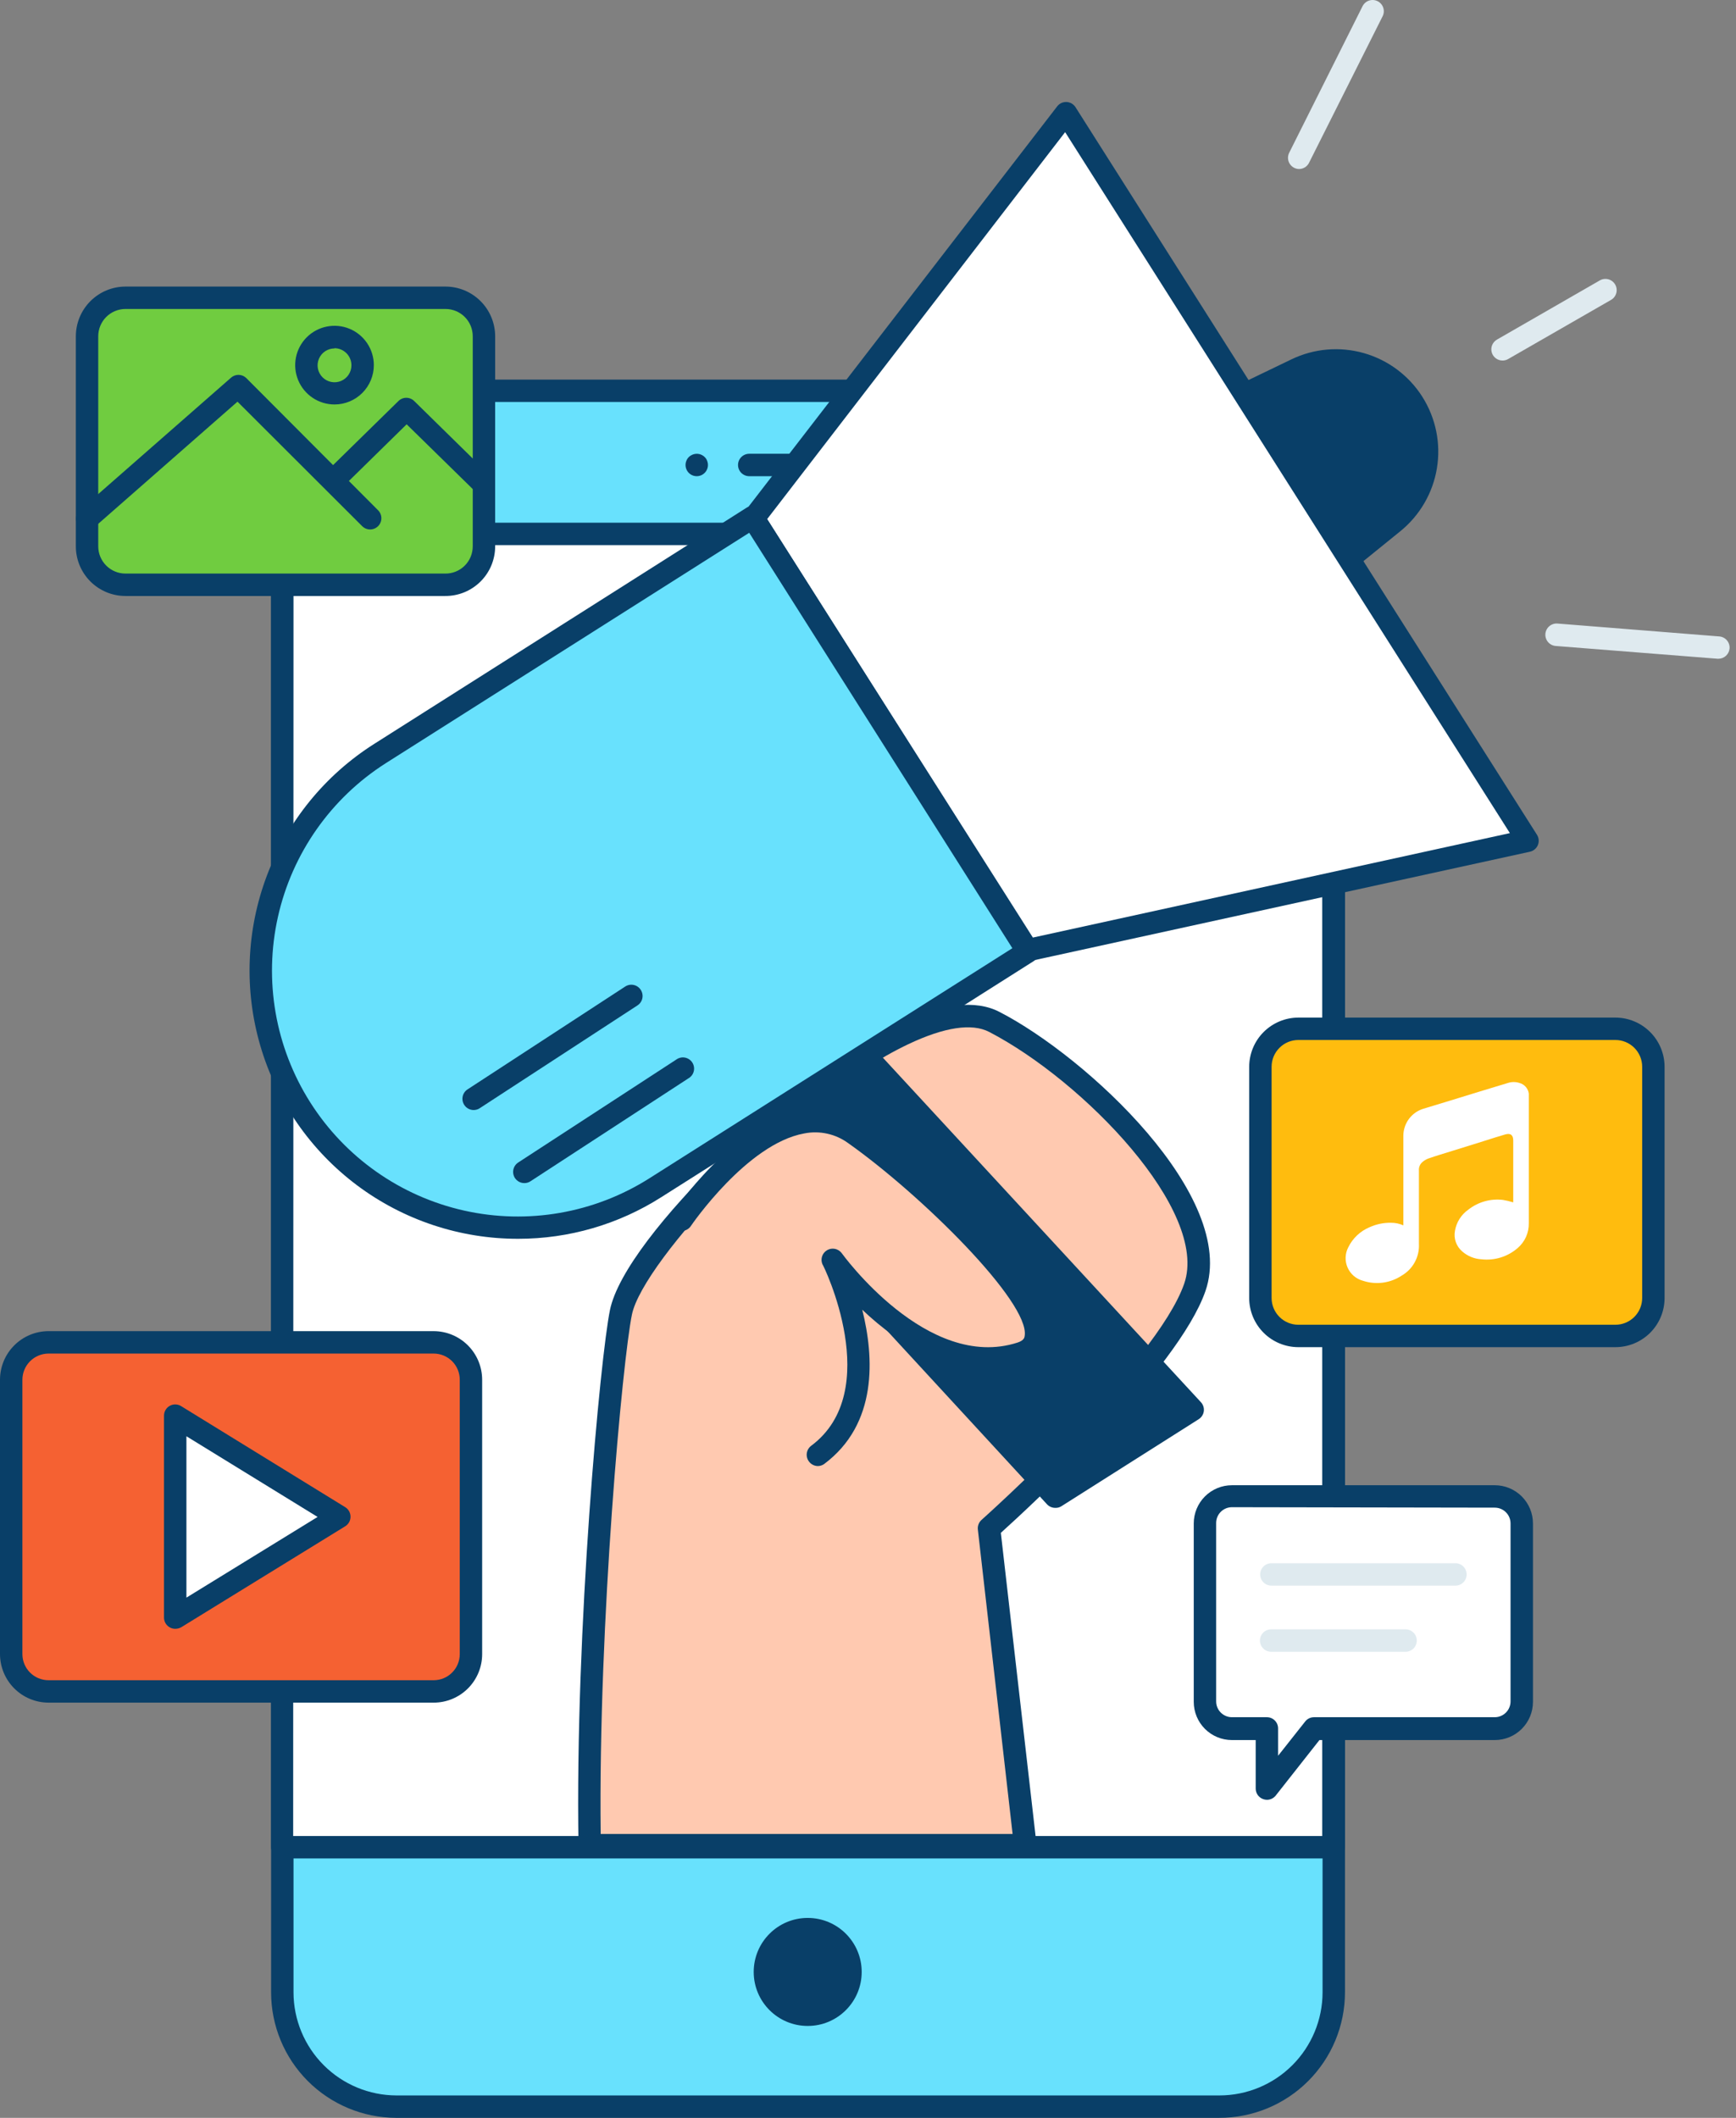 <svg width="123" height="150" viewBox="0 0 123 150" fill="none" xmlns="http://www.w3.org/2000/svg">
<rect x="0" y="0" width="123" height="150" fill="#808080" stroke="none"/>
<path d="M86.381 27.679H28.066C23.599 27.679 19.978 31.3 19.978 35.767V141.11C19.978 145.577 23.599 149.198 28.066 149.198H86.381C90.848 149.198 94.469 145.577 94.469 141.11V35.767C94.469 31.3 90.848 27.679 86.381 27.679Z" fill="#68E1FD"/>
<path d="M86.381 150H28.066C25.715 149.992 23.464 149.052 21.803 147.388C20.143 145.723 19.21 143.469 19.208 141.118V35.767C19.21 33.412 20.147 31.154 21.812 29.489C23.477 27.823 25.735 26.887 28.09 26.885H86.405C88.761 26.887 91.02 27.823 92.686 29.488C94.353 31.153 95.291 33.411 95.295 35.767V141.118C95.293 142.287 95.061 143.443 94.612 144.522C94.162 145.601 93.505 146.58 92.678 147.405C91.85 148.23 90.868 148.884 89.787 149.329C88.707 149.774 87.55 150.002 86.381 150ZM28.066 28.472C26.137 28.483 24.29 29.256 22.928 30.622C21.566 31.988 20.8 33.838 20.796 35.767V141.118C20.8 143.051 21.57 144.904 22.937 146.271C24.304 147.638 26.157 148.408 28.09 148.413H86.405C88.34 148.41 90.195 147.642 91.564 146.274C92.932 144.907 93.703 143.053 93.707 141.118V35.767C93.703 33.832 92.932 31.978 91.564 30.611C90.195 29.243 88.34 28.474 86.405 28.472H28.066Z" fill="#093F68"/>
<path d="M19.978 37.815H94.469V130.831H19.978V37.815Z" fill="white"/>
<path d="M94.477 131.625H20.002C19.791 131.625 19.59 131.542 19.441 131.393C19.292 131.244 19.208 131.042 19.208 130.831V37.815C19.208 37.604 19.292 37.402 19.441 37.253C19.59 37.105 19.791 37.021 20.002 37.021H94.501C94.712 37.021 94.914 37.105 95.062 37.253C95.211 37.402 95.295 37.604 95.295 37.815V130.831C95.295 130.938 95.274 131.043 95.232 131.141C95.191 131.239 95.13 131.327 95.054 131.401C94.978 131.475 94.888 131.533 94.788 131.572C94.689 131.61 94.584 131.628 94.477 131.625ZM20.772 130.038H93.684V38.608H20.796L20.772 130.038Z" fill="#093F68"/>
<path d="M65.054 33.727H53.084C52.874 33.727 52.672 33.643 52.523 33.494C52.374 33.346 52.291 33.144 52.291 32.933C52.291 32.723 52.374 32.521 52.523 32.372C52.672 32.223 52.874 32.139 53.084 32.139H65.054C65.264 32.139 65.466 32.223 65.615 32.372C65.764 32.521 65.848 32.723 65.848 32.933C65.848 33.144 65.764 33.346 65.615 33.494C65.466 33.643 65.264 33.727 65.054 33.727Z" fill="#093F68"/>
<path d="M49.37 33.727C49.265 33.727 49.162 33.708 49.065 33.668C48.968 33.629 48.88 33.57 48.806 33.497C48.695 33.386 48.619 33.245 48.588 33.091C48.557 32.937 48.572 32.777 48.632 32.632C48.672 32.533 48.731 32.444 48.806 32.37C48.879 32.298 48.966 32.242 49.06 32.203C49.206 32.142 49.366 32.125 49.521 32.155C49.573 32.163 49.624 32.179 49.672 32.203C49.72 32.219 49.766 32.243 49.806 32.274C49.853 32.297 49.893 32.33 49.925 32.37C50.004 32.441 50.064 32.531 50.1 32.632C50.15 32.752 50.169 32.882 50.156 33.012C50.143 33.141 50.098 33.265 50.026 33.373C49.954 33.482 49.857 33.57 49.742 33.632C49.628 33.694 49.5 33.726 49.37 33.727Z" fill="#093F68"/>
<path d="M57.228 143.491C59.341 143.491 61.053 141.779 61.053 139.666C61.053 137.553 59.341 135.84 57.228 135.84C55.115 135.84 53.402 137.553 53.402 139.666C53.402 141.779 55.115 143.491 57.228 143.491Z" fill="#093F68"/>
<path d="M30.725 95.074H3.437C1.977 95.074 0.794 96.257 0.794 97.717V117.156C0.794 118.615 1.977 119.799 3.437 119.799H30.725C32.185 119.799 33.368 118.615 33.368 117.156V97.717C33.368 96.257 32.185 95.074 30.725 95.074Z" fill="#F56132"/>
<path d="M30.725 120.592H3.437C2.526 120.59 1.653 120.228 1.009 119.583C0.365 118.939 0.002 118.066 0 117.156V97.717C0.002 96.806 0.365 95.933 1.009 95.289C1.653 94.645 2.526 94.282 3.437 94.28H30.725C31.636 94.282 32.509 94.645 33.153 95.289C33.797 95.933 34.16 96.806 34.162 97.717V117.156C34.162 118.067 33.8 118.941 33.155 119.586C32.511 120.23 31.637 120.592 30.725 120.592ZM3.437 95.868C2.947 95.87 2.478 96.065 2.131 96.412C1.785 96.758 1.59 97.227 1.587 97.717V117.156C1.587 117.398 1.635 117.639 1.728 117.863C1.821 118.088 1.957 118.292 2.129 118.463C2.301 118.635 2.505 118.771 2.729 118.864C2.953 118.957 3.194 119.005 3.437 119.005H30.725C30.968 119.005 31.209 118.957 31.433 118.864C31.657 118.771 31.861 118.635 32.033 118.463C32.205 118.292 32.341 118.088 32.434 117.863C32.527 117.639 32.575 117.398 32.575 117.156V97.717C32.575 97.474 32.527 97.234 32.434 97.009C32.341 96.785 32.205 96.581 32.033 96.409C31.861 96.238 31.657 96.102 31.433 96.009C31.209 95.916 30.968 95.868 30.725 95.868H3.437Z" fill="#093F68"/>
<path d="M24.018 107.44L12.414 114.568V100.305L24.018 107.44Z" fill="white"/>
<path d="M12.414 115.362C12.203 115.362 12.002 115.278 11.853 115.129C11.704 114.98 11.62 114.779 11.62 114.568V100.281C11.617 100.135 11.654 99.992 11.727 99.866C11.8 99.74 11.906 99.636 12.034 99.567C12.162 99.497 12.306 99.464 12.452 99.471C12.597 99.478 12.738 99.525 12.858 99.606L24.463 106.75C24.577 106.821 24.671 106.921 24.737 107.039C24.802 107.157 24.836 107.29 24.836 107.424C24.836 107.559 24.802 107.692 24.737 107.81C24.671 107.928 24.577 108.028 24.463 108.099L12.858 115.243C12.723 115.321 12.57 115.363 12.414 115.362ZM13.208 101.725V113.155L22.502 107.44L13.208 101.725Z" fill="#093F68"/>
<path d="M105.907 105.956H87.286C86.779 105.956 86.292 106.158 85.934 106.516C85.575 106.875 85.373 107.362 85.373 107.869V120.505C85.373 121.012 85.575 121.499 85.934 121.858C86.292 122.216 86.779 122.418 87.286 122.418H89.763V126.649L93.096 122.418H105.907C106.158 122.418 106.407 122.368 106.639 122.272C106.871 122.176 107.082 122.035 107.26 121.858C107.437 121.68 107.578 121.469 107.674 121.237C107.77 121.005 107.82 120.756 107.82 120.505V107.901C107.824 107.647 107.778 107.395 107.684 107.159C107.589 106.923 107.449 106.709 107.271 106.528C107.093 106.346 106.881 106.203 106.646 106.105C106.412 106.007 106.161 105.956 105.907 105.956Z" fill="white"/>
<path d="M89.763 127.474C89.673 127.473 89.585 127.457 89.501 127.426C89.346 127.372 89.212 127.271 89.116 127.138C89.021 127.004 88.969 126.844 88.969 126.68V123.243H87.286C86.568 123.243 85.88 122.958 85.372 122.451C84.865 121.943 84.58 121.255 84.58 120.537V107.901C84.58 107.183 84.865 106.494 85.372 105.987C85.88 105.479 86.568 105.194 87.286 105.194H105.907C106.262 105.194 106.614 105.264 106.943 105.4C107.271 105.536 107.57 105.736 107.821 105.987C108.072 106.238 108.272 106.537 108.408 106.865C108.544 107.193 108.614 107.545 108.614 107.901V120.537C108.614 120.892 108.544 121.244 108.408 121.573C108.272 121.901 108.072 122.199 107.821 122.451C107.57 122.702 107.271 122.901 106.943 123.037C106.614 123.173 106.262 123.243 105.907 123.243H93.485L90.39 127.172C90.315 127.267 90.22 127.343 90.111 127.396C90.002 127.448 89.883 127.475 89.763 127.474ZM87.286 106.75C86.989 106.75 86.705 106.868 86.495 107.078C86.285 107.287 86.167 107.572 86.167 107.869V120.505C86.167 120.802 86.285 121.087 86.495 121.296C86.705 121.506 86.989 121.624 87.286 121.624H89.763C89.973 121.624 90.175 121.708 90.324 121.857C90.473 122.006 90.556 122.207 90.556 122.418V124.355L92.477 121.926C92.551 121.832 92.645 121.757 92.752 121.704C92.859 121.652 92.977 121.625 93.096 121.624H105.907C106.054 121.624 106.2 121.595 106.335 121.539C106.471 121.483 106.594 121.4 106.698 121.296C106.802 121.193 106.885 121.069 106.941 120.933C106.997 120.798 107.026 120.652 107.026 120.505V107.901C107.026 107.754 106.997 107.608 106.941 107.472C106.885 107.337 106.802 107.213 106.698 107.109C106.594 107.005 106.471 106.923 106.335 106.867C106.2 106.81 106.054 106.782 105.907 106.782L87.286 106.75Z" fill="#093F68"/>
<path d="M103.121 112.306H90.08C89.87 112.306 89.668 112.222 89.519 112.073C89.37 111.925 89.286 111.723 89.286 111.512C89.286 111.302 89.37 111.1 89.519 110.951C89.668 110.802 89.87 110.718 90.08 110.718H103.121C103.332 110.718 103.533 110.802 103.682 110.951C103.831 111.1 103.915 111.302 103.915 111.512C103.915 111.723 103.831 111.925 103.682 112.073C103.533 112.222 103.332 112.306 103.121 112.306Z" fill="#DFEAEF"/>
<path d="M99.589 116.989H90.064C89.854 116.989 89.652 116.905 89.503 116.756C89.354 116.608 89.27 116.406 89.27 116.195C89.27 115.985 89.354 115.783 89.503 115.634C89.652 115.485 89.854 115.401 90.064 115.401H99.589C99.799 115.401 100.001 115.485 100.15 115.634C100.299 115.783 100.383 115.985 100.383 116.195C100.383 116.406 100.299 116.608 100.15 116.756C100.001 116.905 99.799 116.989 99.589 116.989Z" fill="#DFEAEF"/>
<path d="M114.479 72.866H92.017C90.531 72.866 89.326 74.07 89.326 75.556V91.931C89.326 93.417 90.531 94.622 92.017 94.622H114.479C115.965 94.622 117.17 93.417 117.17 91.931V75.556C117.17 74.07 115.965 72.866 114.479 72.866Z" fill="#FFBC0E"/>
<path d="M114.455 95.415H91.993C91.07 95.415 90.185 95.049 89.532 94.398C88.879 93.746 88.511 92.862 88.508 91.939V75.556C88.511 74.633 88.878 73.748 89.531 73.095C90.184 72.442 91.07 72.074 91.993 72.072H114.455C115.379 72.074 116.264 72.442 116.917 73.095C117.57 73.748 117.938 74.633 117.94 75.556V91.939C117.938 92.862 117.57 93.746 116.917 94.398C116.263 95.049 115.378 95.415 114.455 95.415ZM91.993 73.659C91.49 73.659 91.007 73.859 90.652 74.215C90.296 74.571 90.096 75.053 90.096 75.556V91.939C90.098 92.441 90.299 92.921 90.654 93.275C91.01 93.629 91.491 93.828 91.993 93.828H114.455C114.957 93.828 115.439 93.629 115.794 93.275C116.15 92.921 116.35 92.441 116.352 91.939V75.556C116.352 75.053 116.153 74.571 115.797 74.215C115.441 73.859 114.959 73.659 114.455 73.659H91.993Z" fill="#093F68"/>
<path d="M107.217 85.16V80.779C107.217 80.39 107.026 80.239 106.645 80.35C106.129 80.501 105.621 80.66 105.105 80.827L102.915 81.509C102.335 81.692 101.756 81.859 101.192 82.057C101.027 82.12 100.877 82.214 100.748 82.335C100.673 82.407 100.615 82.495 100.578 82.593C100.54 82.69 100.525 82.794 100.534 82.898V88.097C100.558 88.547 100.457 88.995 100.243 89.391C100.029 89.788 99.709 90.117 99.319 90.343C98.92 90.608 98.467 90.779 97.993 90.844C97.519 90.908 97.036 90.865 96.581 90.716C96.339 90.653 96.114 90.536 95.923 90.374C95.733 90.212 95.582 90.008 95.481 89.779C95.38 89.55 95.332 89.301 95.341 89.051C95.35 88.801 95.416 88.556 95.533 88.335C95.845 87.698 96.379 87.196 97.033 86.922C97.513 86.703 98.037 86.594 98.565 86.605C98.863 86.604 99.158 86.666 99.43 86.788V86.629C99.43 84.565 99.43 82.501 99.43 80.438C99.433 80.012 99.57 79.599 99.822 79.256C100.075 78.914 100.429 78.661 100.835 78.533C102.137 78.144 103.439 77.739 104.732 77.342L106.852 76.699C107.11 76.617 107.387 76.617 107.645 76.699C107.82 76.743 107.978 76.839 108.098 76.973C108.218 77.108 108.295 77.275 108.32 77.453V77.771C108.32 80.724 108.32 83.679 108.32 86.637C108.326 86.971 108.258 87.302 108.121 87.607C107.984 87.912 107.78 88.182 107.526 88.399C107.178 88.7 106.771 88.926 106.331 89.063C105.891 89.199 105.428 89.243 104.97 89.192C104.466 89.166 103.985 88.97 103.605 88.637C103.397 88.46 103.239 88.231 103.148 87.973C103.057 87.715 103.037 87.437 103.089 87.168C103.14 86.87 103.25 86.584 103.412 86.328C103.574 86.072 103.786 85.85 104.034 85.676C104.377 85.406 104.771 85.205 105.191 85.087C105.612 84.968 106.052 84.934 106.486 84.986C106.715 85.024 106.94 85.077 107.161 85.144L107.217 85.16Z" fill="white"/>
<path d="M70.451 72.397C63.927 69.008 45.147 87.367 43.996 92.955C43.337 96.13 41.528 115.441 41.782 130.689H72.634L70.07 108.266C70.07 108.266 82.603 97.154 84.651 91.185C86.699 85.216 76.968 75.794 70.451 72.397Z" fill="#FFC9B0"/>
<path d="M72.634 131.482H41.782C41.571 131.482 41.369 131.399 41.221 131.25C41.072 131.101 40.988 130.899 40.988 130.689C40.734 115.449 42.536 96.074 43.218 92.78C44.306 87.478 56.712 75.834 63.681 72.516C66.713 71.072 69.118 70.786 70.824 71.675C76.984 74.85 87.715 84.756 85.413 91.431C83.476 97.035 72.912 106.766 70.912 108.567L73.436 130.585C73.448 130.697 73.437 130.81 73.403 130.916C73.368 131.023 73.312 131.121 73.237 131.205C73.163 131.292 73.07 131.362 72.966 131.41C72.862 131.458 72.749 131.482 72.634 131.482ZM42.56 129.895H71.745L69.284 108.337C69.269 108.211 69.284 108.084 69.329 107.965C69.373 107.846 69.445 107.74 69.538 107.655C69.665 107.544 81.944 96.582 83.905 90.915C85.683 85.764 76.761 76.549 70.086 73.088C68.864 72.453 66.911 72.746 64.363 73.953C56.204 77.826 45.552 89.312 44.774 93.106C44.115 96.312 42.385 114.893 42.56 129.895Z" fill="#093F68"/>
<path d="M84.476 99.844L74.769 106.004L48.06 77.041L57.775 70.881L84.476 99.844Z" fill="#093F68"/>
<path d="M74.769 106.797C74.659 106.798 74.55 106.776 74.449 106.732C74.348 106.688 74.257 106.624 74.182 106.543L47.481 77.572C47.402 77.488 47.343 77.387 47.308 77.278C47.272 77.168 47.261 77.052 47.274 76.937C47.289 76.821 47.33 76.71 47.393 76.611C47.456 76.512 47.54 76.428 47.639 76.366L57.347 70.238C57.503 70.138 57.69 70.096 57.874 70.119C58.058 70.143 58.228 70.23 58.355 70.365L85.088 99.313C85.166 99.397 85.225 99.498 85.261 99.607C85.296 99.717 85.308 99.833 85.294 99.948C85.279 100.064 85.239 100.175 85.175 100.274C85.112 100.373 85.028 100.457 84.929 100.519L75.222 106.67C75.088 106.76 74.93 106.805 74.769 106.797ZM49.291 77.199L74.896 104.98L83.246 99.686L57.641 71.905L49.291 77.199Z" fill="#093F68"/>
<path d="M98.724 37.021L80.468 51.808L70.689 36.362L91.85 26.171C93.28 25.486 94.911 25.351 96.434 25.79C97.958 26.229 99.266 27.211 100.113 28.552C100.956 29.889 101.281 31.489 101.025 33.05C100.769 34.61 99.95 36.023 98.724 37.021Z" fill="#093F68"/>
<path d="M80.476 52.602H80.349C80.239 52.583 80.134 52.542 80.041 52.481C79.948 52.419 79.869 52.339 79.809 52.245L70.007 36.783C69.946 36.688 69.907 36.582 69.89 36.471C69.874 36.361 69.881 36.248 69.912 36.14C69.943 36.033 69.997 35.934 70.069 35.849C70.142 35.764 70.231 35.696 70.332 35.648L91.493 25.456C93.096 24.681 94.928 24.523 96.64 25.012C98.352 25.5 99.825 26.601 100.778 28.105C101.731 29.609 102.098 31.411 101.808 33.168C101.519 34.924 100.593 36.513 99.208 37.632L80.952 52.419C80.818 52.531 80.65 52.595 80.476 52.602ZM71.84 36.727L80.674 50.665L98.224 36.441C99.32 35.572 100.055 34.329 100.289 32.95C100.523 31.571 100.239 30.154 99.491 28.972C98.744 27.79 97.585 26.926 96.239 26.547C94.893 26.167 93.454 26.299 92.199 26.917L71.84 36.727Z" fill="#093F68"/>
<path d="M108.217 59.539L72.761 67.302L53.386 36.727L75.531 7.978L108.217 59.539Z" fill="white"/>
<path d="M72.769 68.095C72.634 68.096 72.501 68.061 72.383 67.996C72.265 67.931 72.166 67.837 72.094 67.722L52.719 37.148C52.633 37.011 52.59 36.851 52.597 36.689C52.605 36.528 52.661 36.372 52.759 36.243L74.904 7.534C74.982 7.432 75.083 7.351 75.199 7.297C75.316 7.243 75.443 7.218 75.571 7.224C75.699 7.231 75.824 7.268 75.934 7.333C76.045 7.398 76.138 7.489 76.206 7.597L108.899 59.126C108.967 59.234 109.008 59.356 109.019 59.483C109.03 59.61 109.01 59.738 108.961 59.855C108.912 59.973 108.835 60.077 108.737 60.158C108.64 60.24 108.524 60.297 108.399 60.325L72.951 68.079L72.769 68.095ZM54.354 36.767L73.182 66.405L106.979 59.007L75.468 9.359L54.354 36.767Z" fill="#093F68"/>
<path d="M26.936 53.35L53.322 36.624L72.823 67.389L46.437 84.115C42.358 86.7 37.419 87.559 32.707 86.504C27.995 85.448 23.895 82.563 21.31 78.484C18.724 74.406 17.865 69.467 18.921 64.755C19.977 60.042 22.862 55.943 26.94 53.357L26.936 53.35Z" fill="#68E1FD"/>
<path d="M36.718 87.74C32.599 87.747 28.59 86.416 25.293 83.948C21.997 81.479 19.591 78.005 18.44 74.051C17.288 70.097 17.453 65.875 18.908 62.022C20.364 58.17 23.032 54.894 26.511 52.689L26.939 53.356L26.511 52.689L52.902 35.957C52.99 35.901 53.088 35.864 53.191 35.846C53.294 35.828 53.399 35.831 53.501 35.853C53.602 35.876 53.699 35.919 53.784 35.979C53.869 36.039 53.941 36.115 53.997 36.203L73.499 66.968C73.611 67.145 73.648 67.359 73.602 67.564C73.58 67.666 73.538 67.763 73.478 67.848C73.418 67.934 73.341 68.007 73.253 68.064L46.862 84.787C43.831 86.718 40.311 87.742 36.718 87.74ZM53.084 37.735L27.36 54.038C23.459 56.512 20.701 60.434 19.692 64.941C18.682 69.448 19.505 74.172 21.978 78.072C24.452 81.973 28.374 84.731 32.881 85.741C37.388 86.75 42.112 85.927 46.012 83.454L71.729 67.159L53.084 37.735Z" fill="#093F68"/>
<path d="M48.33 86.367C48.33 86.367 55.069 76.39 60.585 80.287C66.102 84.184 76.865 94.376 72.38 95.82C65.348 98.098 59.022 89.177 59.022 89.177C59.022 89.177 63.784 98.701 57.95 103.035" fill="#FFC9B0"/>
<path d="M57.95 103.837C57.826 103.836 57.704 103.806 57.594 103.749C57.484 103.693 57.388 103.611 57.315 103.511C57.252 103.428 57.207 103.333 57.181 103.232C57.155 103.131 57.15 103.026 57.164 102.923C57.179 102.82 57.214 102.72 57.267 102.631C57.32 102.541 57.39 102.463 57.474 102.4C62.681 98.527 58.355 89.621 58.267 89.534C58.194 89.357 58.188 89.159 58.249 88.978C58.31 88.796 58.435 88.643 58.601 88.546C58.766 88.45 58.961 88.416 59.149 88.451C59.337 88.487 59.506 88.59 59.625 88.74C59.688 88.827 65.705 97.154 72.094 95.09C72.555 94.939 72.586 94.733 72.602 94.614C72.967 92.233 65.292 84.636 60.093 80.962C59.649 80.638 59.142 80.41 58.605 80.293C58.068 80.175 57.513 80.171 56.974 80.279C52.926 81.017 48.989 86.772 48.949 86.835C48.891 86.922 48.816 86.996 48.729 87.053C48.642 87.111 48.544 87.151 48.442 87.171C48.339 87.191 48.234 87.19 48.132 87.169C48.03 87.149 47.932 87.108 47.846 87.049C47.759 86.991 47.685 86.916 47.628 86.829C47.57 86.742 47.53 86.645 47.51 86.542C47.49 86.44 47.491 86.334 47.512 86.232C47.532 86.13 47.573 86.033 47.632 85.946C47.806 85.684 51.981 79.596 56.688 78.715C57.434 78.567 58.204 78.575 58.947 78.739C59.69 78.903 60.391 79.219 61.006 79.668C64.586 82.2 74.785 90.851 74.174 94.86C74.108 95.273 73.922 95.657 73.64 95.966C73.358 96.275 72.992 96.495 72.586 96.598C67.959 98.098 63.72 95.257 61.093 92.764C61.934 96.13 62.204 100.86 58.379 103.702C58.252 103.787 58.103 103.834 57.95 103.837Z" fill="#093F68"/>
<path d="M37.154 83.795C36.983 83.796 36.815 83.742 36.677 83.64C36.538 83.538 36.437 83.394 36.388 83.229C36.339 83.064 36.344 82.888 36.404 82.727C36.463 82.566 36.573 82.428 36.718 82.335L47.901 75.056C47.988 74.99 48.088 74.942 48.194 74.916C48.3 74.889 48.41 74.885 48.518 74.904C48.626 74.922 48.729 74.963 48.82 75.023C48.911 75.082 48.989 75.161 49.049 75.252C49.109 75.344 49.149 75.447 49.167 75.555C49.185 75.662 49.181 75.773 49.154 75.879C49.128 75.985 49.08 76.084 49.013 76.171C48.946 76.257 48.862 76.329 48.767 76.382L37.583 83.668C37.455 83.751 37.306 83.795 37.154 83.795Z" fill="#093F68"/>
<path d="M33.559 78.62C33.426 78.62 33.295 78.586 33.179 78.522C33.062 78.459 32.964 78.367 32.892 78.255C32.778 78.079 32.738 77.865 32.781 77.66C32.824 77.455 32.947 77.275 33.122 77.16L44.298 69.873C44.386 69.816 44.484 69.776 44.587 69.757C44.691 69.738 44.797 69.74 44.899 69.762C45.002 69.784 45.099 69.826 45.185 69.886C45.271 69.946 45.345 70.023 45.401 70.111C45.515 70.287 45.555 70.501 45.512 70.707C45.469 70.912 45.346 71.091 45.171 71.207L33.987 78.493C33.86 78.576 33.711 78.62 33.559 78.62Z" fill="#093F68"/>
<path d="M31.543 21.091H8.898C7.394 21.091 6.175 22.31 6.175 23.813V38.696C6.175 40.199 7.394 41.418 8.898 41.418H31.543C33.046 41.418 34.265 40.199 34.265 38.696V23.813C34.265 22.31 33.046 21.091 31.543 21.091Z" fill="#70CC40"/>
<path d="M31.543 42.212H8.89C8.428 42.212 7.971 42.121 7.544 41.944C7.118 41.767 6.73 41.508 6.403 41.182C6.077 40.855 5.818 40.468 5.641 40.041C5.464 39.615 5.374 39.157 5.374 38.696V23.821C5.374 22.888 5.744 21.993 6.403 21.332C7.062 20.671 7.956 20.299 8.89 20.297H31.535C32 20.294 32.46 20.383 32.891 20.558C33.321 20.734 33.712 20.993 34.042 21.321C34.372 21.648 34.634 22.038 34.812 22.467C34.991 22.896 35.083 23.356 35.083 23.821V38.696C35.083 39.159 34.991 39.619 34.813 40.047C34.635 40.475 34.373 40.864 34.044 41.19C33.715 41.517 33.325 41.776 32.896 41.951C32.466 42.126 32.007 42.215 31.543 42.212ZM8.89 21.884C8.636 21.884 8.384 21.935 8.15 22.032C7.915 22.13 7.702 22.272 7.523 22.452C7.344 22.632 7.202 22.846 7.106 23.081C7.009 23.316 6.96 23.567 6.961 23.821V38.696C6.961 39.207 7.164 39.698 7.526 40.059C7.888 40.421 8.378 40.624 8.89 40.624H31.535C31.791 40.629 32.045 40.582 32.283 40.487C32.52 40.392 32.737 40.25 32.919 40.071C33.102 39.891 33.247 39.677 33.346 39.441C33.444 39.205 33.495 38.952 33.495 38.696V23.821C33.496 23.567 33.447 23.316 33.351 23.081C33.254 22.846 33.112 22.632 32.933 22.452C32.754 22.272 32.541 22.13 32.306 22.032C32.072 21.935 31.82 21.884 31.567 21.884H8.89Z" fill="#093F68"/>
<path d="M6.175 37.529C6.062 37.529 5.951 37.505 5.848 37.458C5.746 37.411 5.654 37.344 5.58 37.259C5.441 37.101 5.371 36.894 5.384 36.685C5.398 36.475 5.494 36.279 5.651 36.14L16.351 26.766C16.498 26.628 16.692 26.55 16.895 26.55C17.096 26.55 17.291 26.628 17.438 26.766L26.788 36.14C26.938 36.289 27.022 36.492 27.022 36.703C27.022 36.915 26.938 37.117 26.788 37.267C26.639 37.416 26.436 37.5 26.225 37.5C26.013 37.5 25.811 37.416 25.661 37.267L16.827 28.449L6.699 37.33C6.554 37.458 6.368 37.529 6.175 37.529Z" fill="#093F68"/>
<path d="M34.289 35.1C34.081 35.099 33.881 35.017 33.733 34.87L28.812 30.052L24.256 34.521C24.106 34.668 23.903 34.749 23.692 34.747C23.482 34.745 23.281 34.659 23.133 34.509C22.986 34.358 22.904 34.155 22.907 33.945C22.909 33.734 22.995 33.533 23.145 33.386L28.233 28.401C28.381 28.256 28.581 28.174 28.788 28.174C28.996 28.174 29.196 28.256 29.344 28.401L34.821 33.775C34.969 33.923 35.052 34.124 35.052 34.334C35.052 34.544 34.969 34.745 34.821 34.894C34.675 35.026 34.486 35.099 34.289 35.1Z" fill="#093F68"/>
<path d="M23.701 27.853C24.801 27.853 25.693 26.961 25.693 25.861C25.693 24.761 24.801 23.869 23.701 23.869C22.6 23.869 21.708 24.761 21.708 25.861C21.708 26.961 22.6 27.853 23.701 27.853Z" fill="#70CC40"/>
<path d="M23.701 28.647C23.15 28.647 22.611 28.484 22.153 28.177C21.695 27.871 21.338 27.436 21.127 26.927C20.916 26.418 20.861 25.858 20.968 25.317C21.076 24.777 21.341 24.281 21.731 23.891C22.12 23.501 22.617 23.236 23.157 23.129C23.698 23.021 24.258 23.076 24.767 23.287C25.276 23.498 25.711 23.855 26.017 24.313C26.323 24.771 26.487 25.31 26.487 25.861C26.487 26.6 26.193 27.308 25.671 27.831C25.148 28.354 24.44 28.647 23.701 28.647ZM23.701 24.678C23.464 24.678 23.232 24.749 23.035 24.88C22.838 25.012 22.684 25.199 22.593 25.418C22.503 25.637 22.479 25.878 22.525 26.111C22.571 26.343 22.686 26.557 22.853 26.724C23.021 26.892 23.234 27.006 23.467 27.052C23.699 27.099 23.94 27.075 24.159 26.984C24.378 26.893 24.566 26.74 24.697 26.543C24.829 26.346 24.899 26.114 24.899 25.877C24.9 25.718 24.87 25.561 24.81 25.415C24.751 25.268 24.663 25.134 24.552 25.021C24.44 24.909 24.308 24.819 24.162 24.757C24.016 24.696 23.859 24.663 23.701 24.663V24.678Z" fill="#093F68"/>
<path d="M92.056 11.971C91.921 11.972 91.787 11.938 91.668 11.872C91.549 11.806 91.448 11.711 91.377 11.596C91.305 11.48 91.264 11.348 91.258 11.212C91.252 11.076 91.281 10.941 91.342 10.82L96.541 0.438C96.636 0.25 96.802 0.106 97.002 0.04C97.202 -0.026 97.42 -0.01 97.609 0.085C97.797 0.179 97.94 0.345 98.006 0.545C98.073 0.746 98.057 0.964 97.962 1.152L92.763 11.502C92.701 11.639 92.603 11.756 92.478 11.839C92.352 11.922 92.207 11.967 92.056 11.971Z" fill="#DFEAEF"/>
<path d="M121.758 46.657H121.694L110.225 45.752C110.014 45.735 109.819 45.635 109.682 45.474C109.545 45.314 109.478 45.105 109.495 44.895C109.512 44.684 109.611 44.489 109.772 44.352C109.933 44.215 110.141 44.148 110.352 44.164L121.821 45.077C122.031 45.095 122.224 45.196 122.36 45.356C122.495 45.517 122.561 45.725 122.544 45.934C122.526 46.131 122.435 46.314 122.29 46.447C122.145 46.581 121.955 46.656 121.758 46.657Z" fill="#DFEAEF"/>
<path d="M106.463 25.536C106.287 25.537 106.116 25.48 105.976 25.373C105.836 25.267 105.736 25.117 105.69 24.947C105.645 24.777 105.657 24.597 105.725 24.435C105.793 24.273 105.913 24.138 106.066 24.051L113.352 19.86C113.535 19.755 113.753 19.727 113.957 19.782C114.161 19.837 114.334 19.971 114.44 20.154C114.545 20.337 114.573 20.555 114.518 20.759C114.463 20.963 114.329 21.136 114.146 21.241L106.867 25.424C106.745 25.497 106.605 25.536 106.463 25.536Z" fill="#DFEAEF"/>
</svg>
